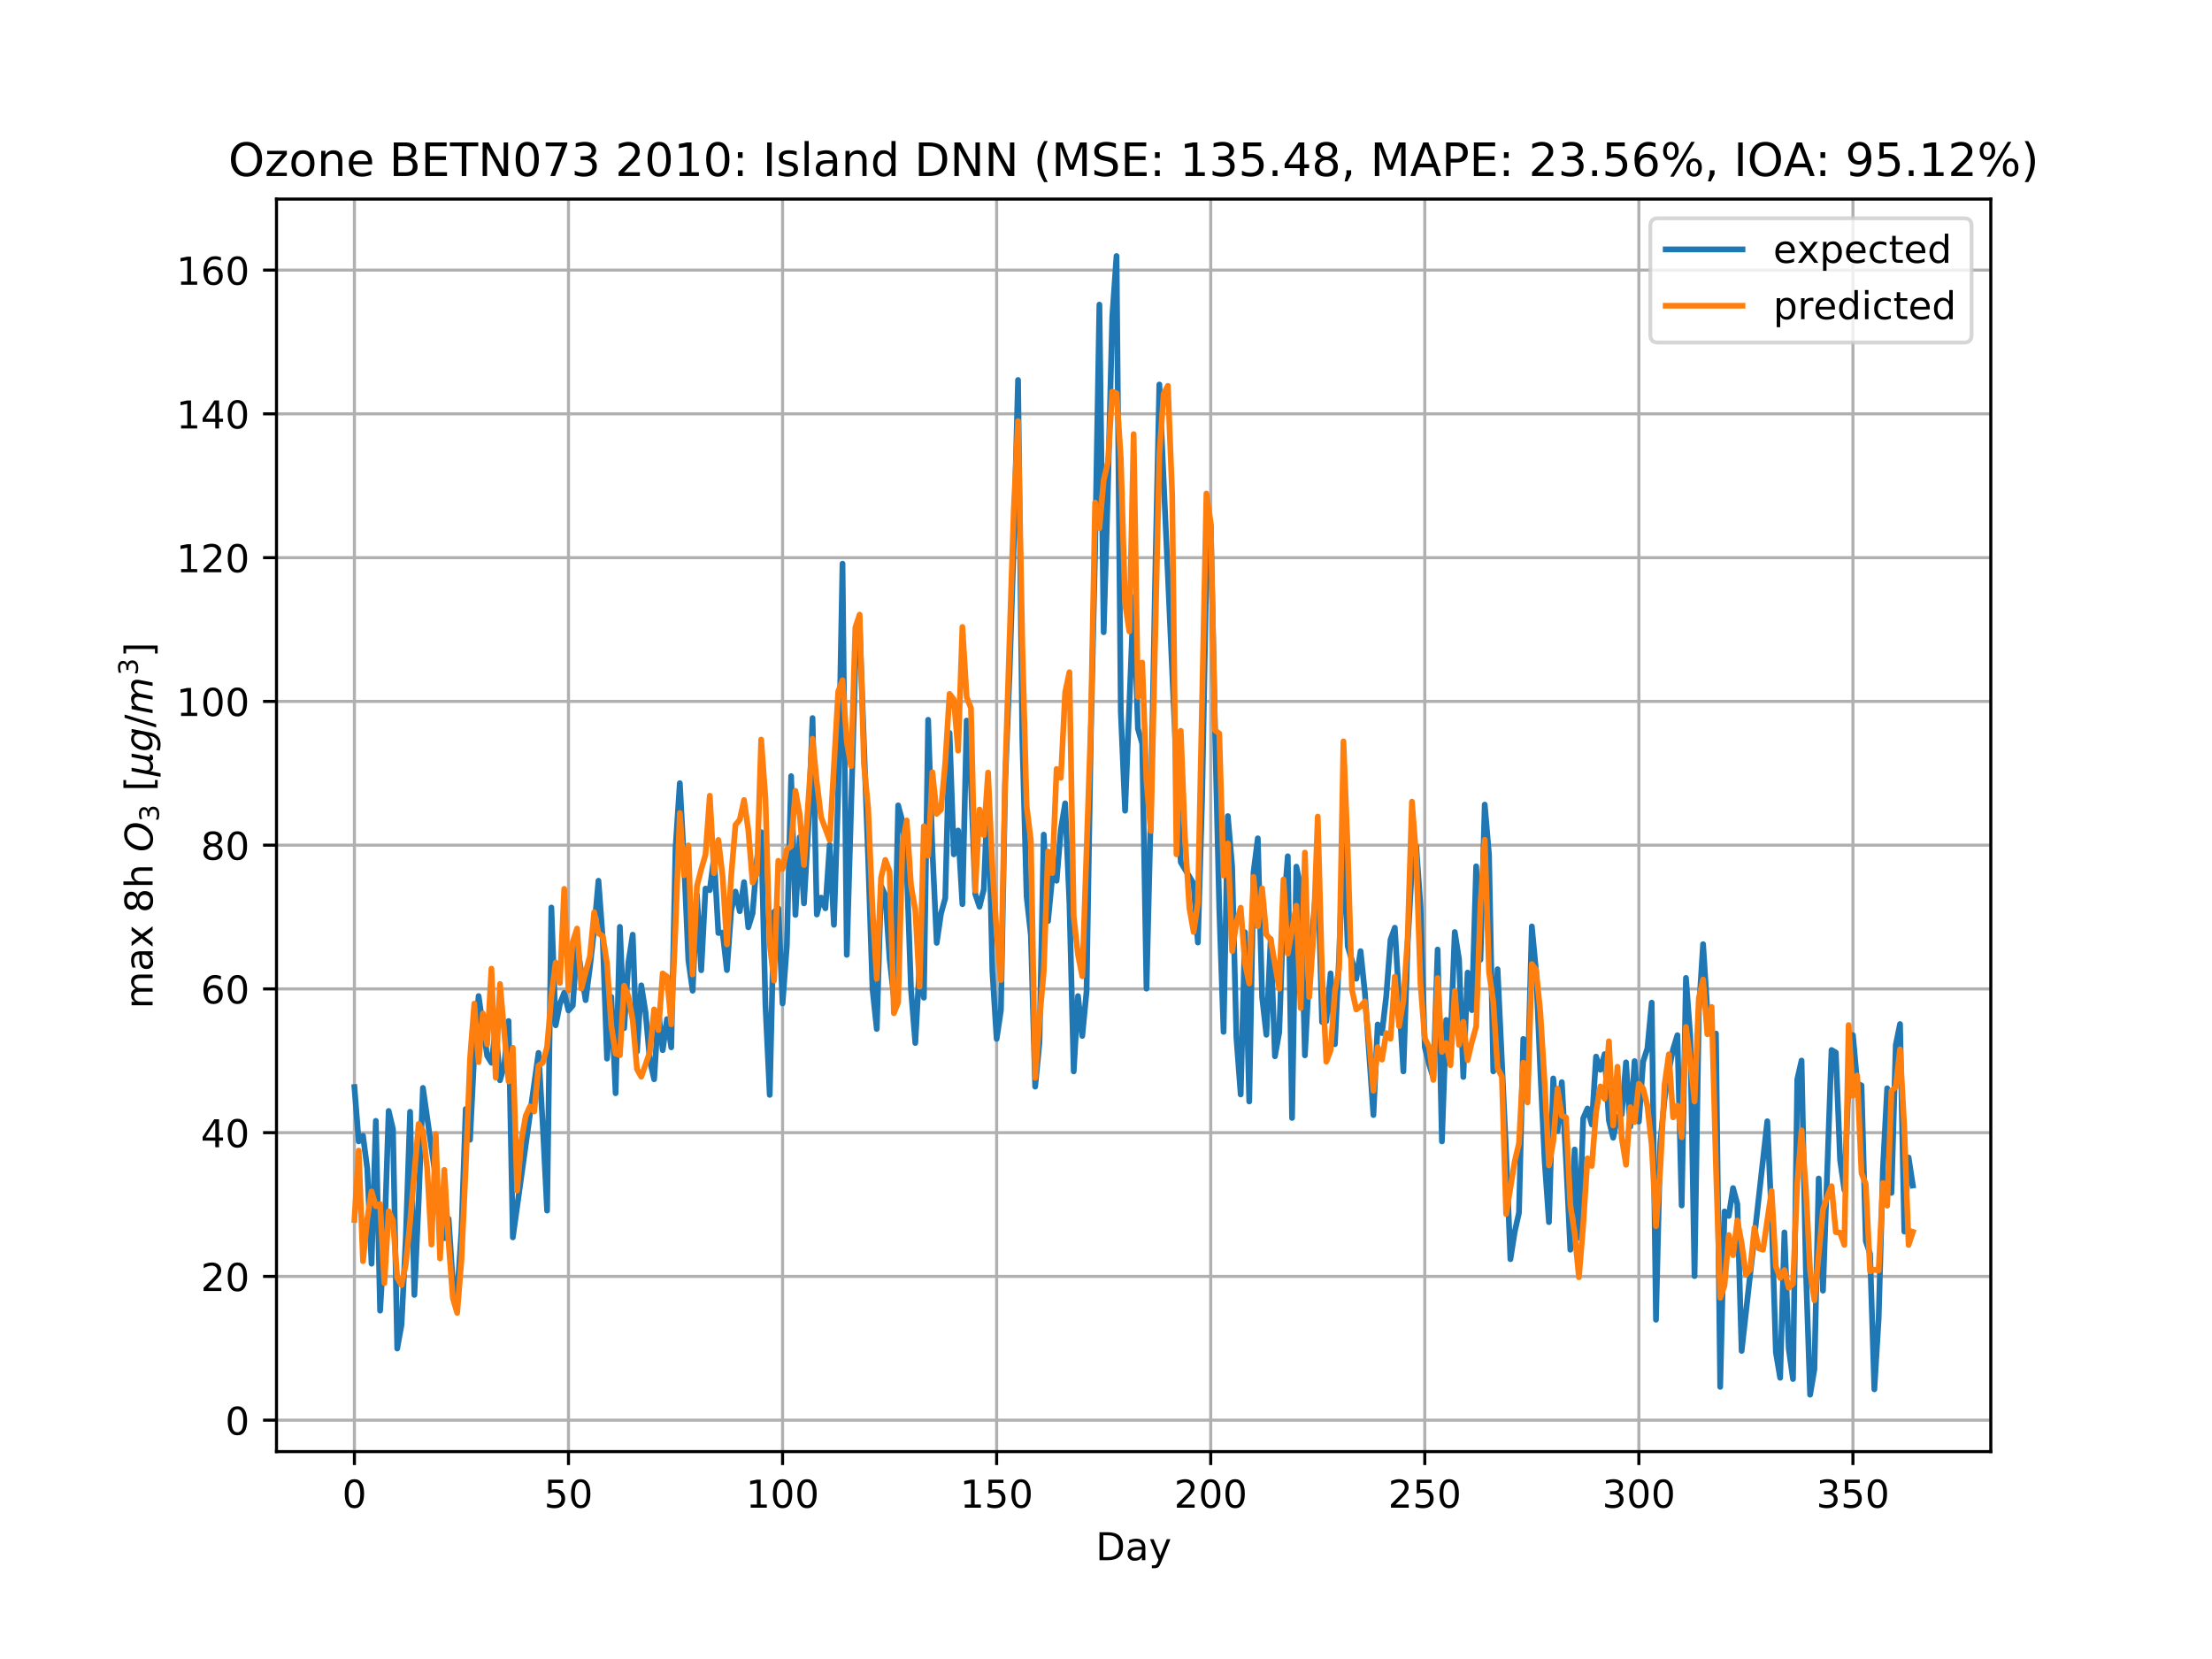 <?xml version="1.0" encoding="utf-8" standalone="no"?>
<!DOCTYPE svg PUBLIC "-//W3C//DTD SVG 1.1//EN"
  "http://www.w3.org/Graphics/SVG/1.1/DTD/svg11.dtd">
<!-- Created with matplotlib (https://matplotlib.org/) -->
<svg height="432pt" version="1.1" viewBox="0 0 576 432" width="576pt" xmlns="http://www.w3.org/2000/svg" xmlns:xlink="http://www.w3.org/1999/xlink">
 <defs>
  <style type="text/css">
*{stroke-linecap:butt;stroke-linejoin:round;white-space:pre;}
  </style>
 </defs>
 <g id="figure_1">
  <g id="patch_1">
   <path d="M 0 432 
L 576 432 
L 576 0 
L 0 0 
z
" style="fill:#ffffff;"/>
  </g>
  <g id="axes_1">
   <g id="patch_2">
    <path d="M 72 378 
L 518.4 378 
L 518.4 51.84 
L 72 51.84 
z
" style="fill:#ffffff;"/>
   </g>
   <g id="matplotlib.axis_1">
    <g id="xtick_1">
     <g id="line2d_1">
      <path clip-path="url(#p0556ec58ba)" d="M 92.291 378 
L 92.291 51.84 
" style="fill:none;stroke:#b0b0b0;stroke-linecap:square;stroke-width:0.8;"/>
     </g>
     <g id="line2d_2">
      <defs>
       <path d="M 0 0 
L 0 3.5 
" id="m929045b953" style="stroke:#000000;stroke-width:0.8;"/>
      </defs>
      <g>
       <use style="stroke:#000000;stroke-width:0.8;" x="92.291" xlink:href="#m929045b953" y="378"/>
      </g>
     </g>
     <g id="text_1">
      <!-- 0 -->
      <defs>
       <path d="M 31.781 66.406 
Q 24.172 66.406 20.328 58.906 
Q 16.5 51.422 16.5 36.375 
Q 16.5 21.391 20.328 13.891 
Q 24.172 6.391 31.781 6.391 
Q 39.453 6.391 43.281 13.891 
Q 47.125 21.391 47.125 36.375 
Q 47.125 51.422 43.281 58.906 
Q 39.453 66.406 31.781 66.406 
z
M 31.781 74.219 
Q 44.047 74.219 50.516 64.516 
Q 56.984 54.828 56.984 36.375 
Q 56.984 17.969 50.516 8.266 
Q 44.047 -1.422 31.781 -1.422 
Q 19.531 -1.422 13.062 8.266 
Q 6.594 17.969 6.594 36.375 
Q 6.594 54.828 13.062 64.516 
Q 19.531 74.219 31.781 74.219 
z
" id="DejaVuSans-48"/>
      </defs>
      <g transform="translate(89.11 392.598)scale(0.1 -0.1)">
       <use xlink:href="#DejaVuSans-48"/>
      </g>
     </g>
    </g>
    <g id="xtick_2">
     <g id="line2d_3">
      <path clip-path="url(#p0556ec58ba)" d="M 148.035 378 
L 148.035 51.84 
" style="fill:none;stroke:#b0b0b0;stroke-linecap:square;stroke-width:0.8;"/>
     </g>
     <g id="line2d_4">
      <g>
       <use style="stroke:#000000;stroke-width:0.8;" x="148.035" xlink:href="#m929045b953" y="378"/>
      </g>
     </g>
     <g id="text_2">
      <!-- 50 -->
      <defs>
       <path d="M 10.797 72.906 
L 49.516 72.906 
L 49.516 64.594 
L 19.828 64.594 
L 19.828 46.734 
Q 21.969 47.469 24.109 47.828 
Q 26.266 48.188 28.422 48.188 
Q 40.625 48.188 47.75 41.5 
Q 54.891 34.812 54.891 23.391 
Q 54.891 11.625 47.562 5.094 
Q 40.234 -1.422 26.906 -1.422 
Q 22.312 -1.422 17.547 -0.641 
Q 12.797 0.141 7.719 1.703 
L 7.719 11.625 
Q 12.109 9.234 16.797 8.062 
Q 21.484 6.891 26.703 6.891 
Q 35.156 6.891 40.078 11.328 
Q 45.016 15.766 45.016 23.391 
Q 45.016 31 40.078 35.438 
Q 35.156 39.891 26.703 39.891 
Q 22.75 39.891 18.812 39.016 
Q 14.891 38.141 10.797 36.281 
z
" id="DejaVuSans-53"/>
      </defs>
      <g transform="translate(141.673 392.598)scale(0.1 -0.1)">
       <use xlink:href="#DejaVuSans-53"/>
       <use x="63.623" xlink:href="#DejaVuSans-48"/>
      </g>
     </g>
    </g>
    <g id="xtick_3">
     <g id="line2d_5">
      <path clip-path="url(#p0556ec58ba)" d="M 203.779 378 
L 203.779 51.84 
" style="fill:none;stroke:#b0b0b0;stroke-linecap:square;stroke-width:0.8;"/>
     </g>
     <g id="line2d_6">
      <g>
       <use style="stroke:#000000;stroke-width:0.8;" x="203.779" xlink:href="#m929045b953" y="378"/>
      </g>
     </g>
     <g id="text_3">
      <!-- 100 -->
      <defs>
       <path d="M 12.406 8.297 
L 28.516 8.297 
L 28.516 63.922 
L 10.984 60.406 
L 10.984 69.391 
L 28.422 72.906 
L 38.281 72.906 
L 38.281 8.297 
L 54.391 8.297 
L 54.391 0 
L 12.406 0 
z
" id="DejaVuSans-49"/>
      </defs>
      <g transform="translate(194.236 392.598)scale(0.1 -0.1)">
       <use xlink:href="#DejaVuSans-49"/>
       <use x="63.623" xlink:href="#DejaVuSans-48"/>
       <use x="127.246" xlink:href="#DejaVuSans-48"/>
      </g>
     </g>
    </g>
    <g id="xtick_4">
     <g id="line2d_7">
      <path clip-path="url(#p0556ec58ba)" d="M 259.524 378 
L 259.524 51.84 
" style="fill:none;stroke:#b0b0b0;stroke-linecap:square;stroke-width:0.8;"/>
     </g>
     <g id="line2d_8">
      <g>
       <use style="stroke:#000000;stroke-width:0.8;" x="259.524" xlink:href="#m929045b953" y="378"/>
      </g>
     </g>
     <g id="text_4">
      <!-- 150 -->
      <g transform="translate(249.98 392.598)scale(0.1 -0.1)">
       <use xlink:href="#DejaVuSans-49"/>
       <use x="63.623" xlink:href="#DejaVuSans-53"/>
       <use x="127.246" xlink:href="#DejaVuSans-48"/>
      </g>
     </g>
    </g>
    <g id="xtick_5">
     <g id="line2d_9">
      <path clip-path="url(#p0556ec58ba)" d="M 315.268 378 
L 315.268 51.84 
" style="fill:none;stroke:#b0b0b0;stroke-linecap:square;stroke-width:0.8;"/>
     </g>
     <g id="line2d_10">
      <g>
       <use style="stroke:#000000;stroke-width:0.8;" x="315.268" xlink:href="#m929045b953" y="378"/>
      </g>
     </g>
     <g id="text_5">
      <!-- 200 -->
      <defs>
       <path d="M 19.188 8.297 
L 53.609 8.297 
L 53.609 0 
L 7.328 0 
L 7.328 8.297 
Q 12.938 14.109 22.625 23.891 
Q 32.328 33.688 34.812 36.531 
Q 39.547 41.844 41.422 45.531 
Q 43.312 49.219 43.312 52.781 
Q 43.312 58.594 39.234 62.25 
Q 35.156 65.922 28.609 65.922 
Q 23.969 65.922 18.812 64.312 
Q 13.672 62.703 7.812 59.422 
L 7.812 69.391 
Q 13.766 71.781 18.938 73 
Q 24.125 74.219 28.422 74.219 
Q 39.75 74.219 46.484 68.547 
Q 53.219 62.891 53.219 53.422 
Q 53.219 48.922 51.531 44.891 
Q 49.859 40.875 45.406 35.406 
Q 44.188 33.984 37.641 27.219 
Q 31.109 20.453 19.188 8.297 
z
" id="DejaVuSans-50"/>
      </defs>
      <g transform="translate(305.724 392.598)scale(0.1 -0.1)">
       <use xlink:href="#DejaVuSans-50"/>
       <use x="63.623" xlink:href="#DejaVuSans-48"/>
       <use x="127.246" xlink:href="#DejaVuSans-48"/>
      </g>
     </g>
    </g>
    <g id="xtick_6">
     <g id="line2d_11">
      <path clip-path="url(#p0556ec58ba)" d="M 371.012 378 
L 371.012 51.84 
" style="fill:none;stroke:#b0b0b0;stroke-linecap:square;stroke-width:0.8;"/>
     </g>
     <g id="line2d_12">
      <g>
       <use style="stroke:#000000;stroke-width:0.8;" x="371.012" xlink:href="#m929045b953" y="378"/>
      </g>
     </g>
     <g id="text_6">
      <!-- 250 -->
      <g transform="translate(361.468 392.598)scale(0.1 -0.1)">
       <use xlink:href="#DejaVuSans-50"/>
       <use x="63.623" xlink:href="#DejaVuSans-53"/>
       <use x="127.246" xlink:href="#DejaVuSans-48"/>
      </g>
     </g>
    </g>
    <g id="xtick_7">
     <g id="line2d_13">
      <path clip-path="url(#p0556ec58ba)" d="M 426.756 378 
L 426.756 51.84 
" style="fill:none;stroke:#b0b0b0;stroke-linecap:square;stroke-width:0.8;"/>
     </g>
     <g id="line2d_14">
      <g>
       <use style="stroke:#000000;stroke-width:0.8;" x="426.756" xlink:href="#m929045b953" y="378"/>
      </g>
     </g>
     <g id="text_7">
      <!-- 300 -->
      <defs>
       <path d="M 40.578 39.312 
Q 47.656 37.797 51.625 33 
Q 55.609 28.219 55.609 21.188 
Q 55.609 10.406 48.188 4.484 
Q 40.766 -1.422 27.094 -1.422 
Q 22.516 -1.422 17.656 -0.516 
Q 12.797 0.391 7.625 2.203 
L 7.625 11.719 
Q 11.719 9.328 16.594 8.109 
Q 21.484 6.891 26.812 6.891 
Q 36.078 6.891 40.938 10.547 
Q 45.797 14.203 45.797 21.188 
Q 45.797 27.641 41.281 31.266 
Q 36.766 34.906 28.719 34.906 
L 20.219 34.906 
L 20.219 43.016 
L 29.109 43.016 
Q 36.375 43.016 40.234 45.922 
Q 44.094 48.828 44.094 54.297 
Q 44.094 59.906 40.109 62.906 
Q 36.141 65.922 28.719 65.922 
Q 24.656 65.922 20.016 65.031 
Q 15.375 64.156 9.812 62.312 
L 9.812 71.094 
Q 15.438 72.656 20.344 73.438 
Q 25.25 74.219 29.594 74.219 
Q 40.828 74.219 47.359 69.109 
Q 53.906 64.016 53.906 55.328 
Q 53.906 49.266 50.438 45.094 
Q 46.969 40.922 40.578 39.312 
z
" id="DejaVuSans-51"/>
      </defs>
      <g transform="translate(417.213 392.598)scale(0.1 -0.1)">
       <use xlink:href="#DejaVuSans-51"/>
       <use x="63.623" xlink:href="#DejaVuSans-48"/>
       <use x="127.246" xlink:href="#DejaVuSans-48"/>
      </g>
     </g>
    </g>
    <g id="xtick_8">
     <g id="line2d_15">
      <path clip-path="url(#p0556ec58ba)" d="M 482.501 378 
L 482.501 51.84 
" style="fill:none;stroke:#b0b0b0;stroke-linecap:square;stroke-width:0.8;"/>
     </g>
     <g id="line2d_16">
      <g>
       <use style="stroke:#000000;stroke-width:0.8;" x="482.501" xlink:href="#m929045b953" y="378"/>
      </g>
     </g>
     <g id="text_8">
      <!-- 350 -->
      <g transform="translate(472.957 392.598)scale(0.1 -0.1)">
       <use xlink:href="#DejaVuSans-51"/>
       <use x="63.623" xlink:href="#DejaVuSans-53"/>
       <use x="127.246" xlink:href="#DejaVuSans-48"/>
      </g>
     </g>
    </g>
    <g id="text_9">
     <!-- Day -->
     <defs>
      <path d="M 19.672 64.797 
L 19.672 8.109 
L 31.594 8.109 
Q 46.688 8.109 53.688 14.938 
Q 60.688 21.781 60.688 36.531 
Q 60.688 51.172 53.688 57.984 
Q 46.688 64.797 31.594 64.797 
z
M 9.812 72.906 
L 30.078 72.906 
Q 51.266 72.906 61.172 64.094 
Q 71.094 55.281 71.094 36.531 
Q 71.094 17.672 61.125 8.828 
Q 51.172 0 30.078 0 
L 9.812 0 
z
" id="DejaVuSans-68"/>
      <path d="M 34.281 27.484 
Q 23.391 27.484 19.188 25 
Q 14.984 22.516 14.984 16.5 
Q 14.984 11.719 18.141 8.906 
Q 21.297 6.109 26.703 6.109 
Q 34.188 6.109 38.703 11.406 
Q 43.219 16.703 43.219 25.484 
L 43.219 27.484 
z
M 52.203 31.203 
L 52.203 0 
L 43.219 0 
L 43.219 8.297 
Q 40.141 3.328 35.547 0.953 
Q 30.953 -1.422 24.312 -1.422 
Q 15.922 -1.422 10.953 3.297 
Q 6 8.016 6 15.922 
Q 6 25.141 12.172 29.828 
Q 18.359 34.516 30.609 34.516 
L 43.219 34.516 
L 43.219 35.406 
Q 43.219 41.609 39.141 45 
Q 35.062 48.391 27.688 48.391 
Q 23 48.391 18.547 47.266 
Q 14.109 46.141 10.016 43.891 
L 10.016 52.203 
Q 14.938 54.109 19.578 55.047 
Q 24.219 56 28.609 56 
Q 40.484 56 46.344 49.844 
Q 52.203 43.703 52.203 31.203 
z
" id="DejaVuSans-97"/>
      <path d="M 32.172 -5.078 
Q 28.375 -14.844 24.75 -17.812 
Q 21.141 -20.797 15.094 -20.797 
L 7.906 -20.797 
L 7.906 -13.281 
L 13.188 -13.281 
Q 16.891 -13.281 18.938 -11.516 
Q 21 -9.766 23.484 -3.219 
L 25.094 0.875 
L 2.984 54.688 
L 12.5 54.688 
L 29.594 11.922 
L 46.688 54.688 
L 56.203 54.688 
z
" id="DejaVuSans-121"/>
     </defs>
     <g transform="translate(285.327 406.277)scale(0.1 -0.1)">
      <use xlink:href="#DejaVuSans-68"/>
      <use x="77.002" xlink:href="#DejaVuSans-97"/>
      <use x="138.281" xlink:href="#DejaVuSans-121"/>
     </g>
    </g>
   </g>
   <g id="matplotlib.axis_2">
    <g id="ytick_1">
     <g id="line2d_17">
      <path clip-path="url(#p0556ec58ba)" d="M 72 369.807 
L 518.4 369.807 
" style="fill:none;stroke:#b0b0b0;stroke-linecap:square;stroke-width:0.8;"/>
     </g>
     <g id="line2d_18">
      <defs>
       <path d="M 0 0 
L -3.5 0 
" id="mfc8e3c103b" style="stroke:#000000;stroke-width:0.8;"/>
      </defs>
      <g>
       <use style="stroke:#000000;stroke-width:0.8;" x="72" xlink:href="#mfc8e3c103b" y="369.807"/>
      </g>
     </g>
     <g id="text_10">
      <!-- 0 -->
      <g transform="translate(58.638 373.606)scale(0.1 -0.1)">
       <use xlink:href="#DejaVuSans-48"/>
      </g>
     </g>
    </g>
    <g id="ytick_2">
     <g id="line2d_19">
      <path clip-path="url(#p0556ec58ba)" d="M 72 332.374 
L 518.4 332.374 
" style="fill:none;stroke:#b0b0b0;stroke-linecap:square;stroke-width:0.8;"/>
     </g>
     <g id="line2d_20">
      <g>
       <use style="stroke:#000000;stroke-width:0.8;" x="72" xlink:href="#mfc8e3c103b" y="332.374"/>
      </g>
     </g>
     <g id="text_11">
      <!-- 20 -->
      <g transform="translate(52.275 336.173)scale(0.1 -0.1)">
       <use xlink:href="#DejaVuSans-50"/>
       <use x="63.623" xlink:href="#DejaVuSans-48"/>
      </g>
     </g>
    </g>
    <g id="ytick_3">
     <g id="line2d_21">
      <path clip-path="url(#p0556ec58ba)" d="M 72 294.94 
L 518.4 294.94 
" style="fill:none;stroke:#b0b0b0;stroke-linecap:square;stroke-width:0.8;"/>
     </g>
     <g id="line2d_22">
      <g>
       <use style="stroke:#000000;stroke-width:0.8;" x="72" xlink:href="#mfc8e3c103b" y="294.94"/>
      </g>
     </g>
     <g id="text_12">
      <!-- 40 -->
      <defs>
       <path d="M 37.797 64.312 
L 12.891 25.391 
L 37.797 25.391 
z
M 35.203 72.906 
L 47.609 72.906 
L 47.609 25.391 
L 58.016 25.391 
L 58.016 17.188 
L 47.609 17.188 
L 47.609 0 
L 37.797 0 
L 37.797 17.188 
L 4.891 17.188 
L 4.891 26.703 
z
" id="DejaVuSans-52"/>
      </defs>
      <g transform="translate(52.275 298.739)scale(0.1 -0.1)">
       <use xlink:href="#DejaVuSans-52"/>
       <use x="63.623" xlink:href="#DejaVuSans-48"/>
      </g>
     </g>
    </g>
    <g id="ytick_4">
     <g id="line2d_23">
      <path clip-path="url(#p0556ec58ba)" d="M 72 257.507 
L 518.4 257.507 
" style="fill:none;stroke:#b0b0b0;stroke-linecap:square;stroke-width:0.8;"/>
     </g>
     <g id="line2d_24">
      <g>
       <use style="stroke:#000000;stroke-width:0.8;" x="72" xlink:href="#mfc8e3c103b" y="257.507"/>
      </g>
     </g>
     <g id="text_13">
      <!-- 60 -->
      <defs>
       <path d="M 33.016 40.375 
Q 26.375 40.375 22.484 35.828 
Q 18.609 31.297 18.609 23.391 
Q 18.609 15.531 22.484 10.953 
Q 26.375 6.391 33.016 6.391 
Q 39.656 6.391 43.531 10.953 
Q 47.406 15.531 47.406 23.391 
Q 47.406 31.297 43.531 35.828 
Q 39.656 40.375 33.016 40.375 
z
M 52.594 71.297 
L 52.594 62.312 
Q 48.875 64.062 45.094 64.984 
Q 41.312 65.922 37.594 65.922 
Q 27.828 65.922 22.672 59.328 
Q 17.531 52.734 16.797 39.406 
Q 19.672 43.656 24.016 45.922 
Q 28.375 48.188 33.594 48.188 
Q 44.578 48.188 50.953 41.516 
Q 57.328 34.859 57.328 23.391 
Q 57.328 12.156 50.688 5.359 
Q 44.047 -1.422 33.016 -1.422 
Q 20.359 -1.422 13.672 8.266 
Q 6.984 17.969 6.984 36.375 
Q 6.984 53.656 15.188 63.938 
Q 23.391 74.219 37.203 74.219 
Q 40.922 74.219 44.703 73.484 
Q 48.484 72.75 52.594 71.297 
z
" id="DejaVuSans-54"/>
      </defs>
      <g transform="translate(52.275 261.306)scale(0.1 -0.1)">
       <use xlink:href="#DejaVuSans-54"/>
       <use x="63.623" xlink:href="#DejaVuSans-48"/>
      </g>
     </g>
    </g>
    <g id="ytick_5">
     <g id="line2d_25">
      <path clip-path="url(#p0556ec58ba)" d="M 72 220.073 
L 518.4 220.073 
" style="fill:none;stroke:#b0b0b0;stroke-linecap:square;stroke-width:0.8;"/>
     </g>
     <g id="line2d_26">
      <g>
       <use style="stroke:#000000;stroke-width:0.8;" x="72" xlink:href="#mfc8e3c103b" y="220.073"/>
      </g>
     </g>
     <g id="text_14">
      <!-- 80 -->
      <defs>
       <path d="M 31.781 34.625 
Q 24.75 34.625 20.719 30.859 
Q 16.703 27.094 16.703 20.516 
Q 16.703 13.922 20.719 10.156 
Q 24.75 6.391 31.781 6.391 
Q 38.812 6.391 42.859 10.172 
Q 46.922 13.969 46.922 20.516 
Q 46.922 27.094 42.891 30.859 
Q 38.875 34.625 31.781 34.625 
z
M 21.922 38.812 
Q 15.578 40.375 12.031 44.719 
Q 8.5 49.078 8.5 55.328 
Q 8.5 64.062 14.719 69.141 
Q 20.953 74.219 31.781 74.219 
Q 42.672 74.219 48.875 69.141 
Q 55.078 64.062 55.078 55.328 
Q 55.078 49.078 51.531 44.719 
Q 48 40.375 41.703 38.812 
Q 48.828 37.156 52.797 32.312 
Q 56.781 27.484 56.781 20.516 
Q 56.781 9.906 50.312 4.234 
Q 43.844 -1.422 31.781 -1.422 
Q 19.734 -1.422 13.25 4.234 
Q 6.781 9.906 6.781 20.516 
Q 6.781 27.484 10.781 32.312 
Q 14.797 37.156 21.922 38.812 
z
M 18.312 54.391 
Q 18.312 48.734 21.844 45.562 
Q 25.391 42.391 31.781 42.391 
Q 38.141 42.391 41.719 45.562 
Q 45.312 48.734 45.312 54.391 
Q 45.312 60.062 41.719 63.234 
Q 38.141 66.406 31.781 66.406 
Q 25.391 66.406 21.844 63.234 
Q 18.312 60.062 18.312 54.391 
z
" id="DejaVuSans-56"/>
      </defs>
      <g transform="translate(52.275 223.872)scale(0.1 -0.1)">
       <use xlink:href="#DejaVuSans-56"/>
       <use x="63.623" xlink:href="#DejaVuSans-48"/>
      </g>
     </g>
    </g>
    <g id="ytick_6">
     <g id="line2d_27">
      <path clip-path="url(#p0556ec58ba)" d="M 72 182.639 
L 518.4 182.639 
" style="fill:none;stroke:#b0b0b0;stroke-linecap:square;stroke-width:0.8;"/>
     </g>
     <g id="line2d_28">
      <g>
       <use style="stroke:#000000;stroke-width:0.8;" x="72" xlink:href="#mfc8e3c103b" y="182.639"/>
      </g>
     </g>
     <g id="text_15">
      <!-- 100 -->
      <g transform="translate(45.913 186.439)scale(0.1 -0.1)">
       <use xlink:href="#DejaVuSans-49"/>
       <use x="63.623" xlink:href="#DejaVuSans-48"/>
       <use x="127.246" xlink:href="#DejaVuSans-48"/>
      </g>
     </g>
    </g>
    <g id="ytick_7">
     <g id="line2d_29">
      <path clip-path="url(#p0556ec58ba)" d="M 72 145.206 
L 518.4 145.206 
" style="fill:none;stroke:#b0b0b0;stroke-linecap:square;stroke-width:0.8;"/>
     </g>
     <g id="line2d_30">
      <g>
       <use style="stroke:#000000;stroke-width:0.8;" x="72" xlink:href="#mfc8e3c103b" y="145.206"/>
      </g>
     </g>
     <g id="text_16">
      <!-- 120 -->
      <g transform="translate(45.913 149.005)scale(0.1 -0.1)">
       <use xlink:href="#DejaVuSans-49"/>
       <use x="63.623" xlink:href="#DejaVuSans-50"/>
       <use x="127.246" xlink:href="#DejaVuSans-48"/>
      </g>
     </g>
    </g>
    <g id="ytick_8">
     <g id="line2d_31">
      <path clip-path="url(#p0556ec58ba)" d="M 72 107.772 
L 518.4 107.772 
" style="fill:none;stroke:#b0b0b0;stroke-linecap:square;stroke-width:0.8;"/>
     </g>
     <g id="line2d_32">
      <g>
       <use style="stroke:#000000;stroke-width:0.8;" x="72" xlink:href="#mfc8e3c103b" y="107.772"/>
      </g>
     </g>
     <g id="text_17">
      <!-- 140 -->
      <g transform="translate(45.913 111.571)scale(0.1 -0.1)">
       <use xlink:href="#DejaVuSans-49"/>
       <use x="63.623" xlink:href="#DejaVuSans-52"/>
       <use x="127.246" xlink:href="#DejaVuSans-48"/>
      </g>
     </g>
    </g>
    <g id="ytick_9">
     <g id="line2d_33">
      <path clip-path="url(#p0556ec58ba)" d="M 72 70.339 
L 518.4 70.339 
" style="fill:none;stroke:#b0b0b0;stroke-linecap:square;stroke-width:0.8;"/>
     </g>
     <g id="line2d_34">
      <g>
       <use style="stroke:#000000;stroke-width:0.8;" x="72" xlink:href="#mfc8e3c103b" y="70.339"/>
      </g>
     </g>
     <g id="text_18">
      <!-- 160 -->
      <g transform="translate(45.913 74.138)scale(0.1 -0.1)">
       <use xlink:href="#DejaVuSans-49"/>
       <use x="63.623" xlink:href="#DejaVuSans-54"/>
       <use x="127.246" xlink:href="#DejaVuSans-48"/>
      </g>
     </g>
    </g>
    <g id="text_19">
     <!-- max 8h $O_3$ $[\mu g/m^3$] -->
     <defs>
      <path d="M 52 44.188 
Q 55.375 50.25 60.062 53.125 
Q 64.75 56 71.094 56 
Q 79.641 56 84.281 50.016 
Q 88.922 44.047 88.922 33.016 
L 88.922 0 
L 79.891 0 
L 79.891 32.719 
Q 79.891 40.578 77.094 44.375 
Q 74.312 48.188 68.609 48.188 
Q 61.625 48.188 57.562 43.547 
Q 53.516 38.922 53.516 30.906 
L 53.516 0 
L 44.484 0 
L 44.484 32.719 
Q 44.484 40.625 41.703 44.406 
Q 38.922 48.188 33.109 48.188 
Q 26.219 48.188 22.156 43.531 
Q 18.109 38.875 18.109 30.906 
L 18.109 0 
L 9.078 0 
L 9.078 54.688 
L 18.109 54.688 
L 18.109 46.188 
Q 21.188 51.219 25.484 53.609 
Q 29.781 56 35.688 56 
Q 41.656 56 45.828 52.969 
Q 50 49.953 52 44.188 
z
" id="DejaVuSans-109"/>
      <path d="M 54.891 54.688 
L 35.109 28.078 
L 55.906 0 
L 45.312 0 
L 29.391 21.484 
L 13.484 0 
L 2.875 0 
L 24.125 28.609 
L 4.688 54.688 
L 15.281 54.688 
L 29.781 35.203 
L 44.281 54.688 
z
" id="DejaVuSans-120"/>
      <path id="DejaVuSans-32"/>
      <path d="M 54.891 33.016 
L 54.891 0 
L 45.906 0 
L 45.906 32.719 
Q 45.906 40.484 42.875 44.328 
Q 39.844 48.188 33.797 48.188 
Q 26.516 48.188 22.312 43.547 
Q 18.109 38.922 18.109 30.906 
L 18.109 0 
L 9.078 0 
L 9.078 75.984 
L 18.109 75.984 
L 18.109 46.188 
Q 21.344 51.125 25.703 53.562 
Q 30.078 56 35.797 56 
Q 45.219 56 50.047 50.172 
Q 54.891 44.344 54.891 33.016 
z
" id="DejaVuSans-104"/>
      <path d="M 45.609 66.219 
Q 37.5 66.219 31.297 62.281 
Q 25.094 58.344 20.516 50.297 
Q 17.578 45.172 16.031 39.406 
Q 14.5 33.641 14.5 27.781 
Q 14.5 17.625 19.359 12.109 
Q 24.219 6.594 33.109 6.594 
Q 41.109 6.594 47.375 10.562 
Q 53.656 14.547 58.109 22.406 
Q 61.078 27.688 62.641 33.469 
Q 64.203 39.266 64.203 45.016 
Q 64.203 55.125 59.312 60.672 
Q 54.438 66.219 45.609 66.219 
z
M 32.812 -1.422 
Q 19.391 -1.422 11.688 6.531 
Q 4 14.5 4 28.328 
Q 4 36.234 7 44.484 
Q 10.016 52.734 15.281 59.188 
Q 21.484 66.75 29.094 70.484 
Q 36.719 74.219 45.906 74.219 
Q 59.281 74.219 66.984 66.328 
Q 74.703 58.453 74.703 44.828 
Q 74.703 36.422 71.766 28.312 
Q 68.844 20.219 63.375 13.625 
Q 57.125 6 49.578 2.281 
Q 42.047 -1.422 32.812 -1.422 
z
" id="DejaVuSans-Oblique-79"/>
      <path d="M 8.594 75.984 
L 29.297 75.984 
L 29.297 69 
L 17.578 69 
L 17.578 -6.203 
L 29.297 -6.203 
L 29.297 -13.188 
L 8.594 -13.188 
z
" id="DejaVuSans-91"/>
      <path d="M -1.312 -20.797 
L 13.375 54.688 
L 22.406 54.688 
L 15.766 20.656 
Q 15.578 19.625 15.422 18.359 
Q 15.281 17.094 15.281 15.828 
Q 15.281 11.281 18.141 8.828 
Q 21 6.391 26.312 6.391 
Q 33.547 6.391 37.984 10.484 
Q 42.438 14.594 44 22.797 
L 50.203 54.688 
L 59.188 54.688 
L 51.031 12.641 
Q 50.828 11.719 50.75 11.031 
Q 50.688 10.359 50.688 9.812 
Q 50.688 8.297 51.297 7.594 
Q 51.906 6.891 53.219 6.891 
Q 53.719 6.891 54.562 7.125 
Q 55.422 7.375 56.984 8.016 
L 55.609 0.781 
Q 53.469 -0.297 51.516 -0.859 
Q 49.562 -1.422 47.703 -1.422 
Q 44.484 -1.422 42.656 0.625 
Q 40.828 2.688 40.828 6.297 
Q 38.094 2.391 34.297 0.484 
Q 30.516 -1.422 25.391 -1.422 
Q 20.844 -1.422 17.453 0.672 
Q 14.062 2.781 12.984 6.203 
L 7.719 -20.797 
z
" id="DejaVuSans-Oblique-956"/>
      <path d="M 59.625 54.688 
L 50.297 6.781 
Q 47.609 -7.125 40.016 -13.953 
Q 32.422 -20.797 19.578 -20.797 
Q 14.844 -20.797 10.781 -20.094 
Q 6.734 -19.391 3.219 -17.922 
L 4.891 -9.188 
Q 8.203 -11.328 11.906 -12.344 
Q 15.625 -13.375 19.828 -13.375 
Q 28.375 -13.375 33.859 -8.703 
Q 39.359 -4.047 41.109 4.688 
L 41.891 8.797 
Q 38.141 4.5 33.156 2.25 
Q 28.172 0 22.406 0 
Q 14.109 0 9.344 5.484 
Q 4.594 10.984 4.594 20.609 
Q 4.594 28.172 7.469 35.422 
Q 10.359 42.672 15.578 48.297 
Q 19.047 52 23.656 54 
Q 28.266 56 33.297 56 
Q 38.812 56 42.906 53.438 
Q 47.016 50.875 49.031 46.188 
L 50.594 54.688 
z
M 46.094 34.625 
Q 46.094 41.266 42.969 44.875 
Q 39.844 48.484 34.078 48.484 
Q 30.516 48.484 27.297 47.062 
Q 24.078 45.656 21.781 43.109 
Q 18.062 38.922 15.984 33.234 
Q 13.922 27.547 13.922 21.484 
Q 13.922 14.75 17.062 11.125 
Q 20.219 7.516 26.125 7.516 
Q 34.672 7.516 40.375 15.25 
Q 46.094 23 46.094 34.625 
z
" id="DejaVuSans-Oblique-103"/>
      <path d="M 25.391 72.906 
L 33.688 72.906 
L 8.297 -9.281 
L 0 -9.281 
z
" id="DejaVuSans-47"/>
      <path d="M 89.797 33.016 
L 83.406 0 
L 74.422 0 
L 80.719 32.719 
Q 81.109 34.812 81.297 36.328 
Q 81.5 37.844 81.5 38.922 
Q 81.5 43.312 79.047 45.75 
Q 76.609 48.188 72.219 48.188 
Q 65.672 48.188 60.547 43.281 
Q 55.422 38.375 53.906 30.516 
L 47.906 0 
L 38.922 0 
L 45.312 32.719 
Q 45.703 34.516 45.891 36.047 
Q 46.094 37.594 46.094 38.812 
Q 46.094 43.266 43.656 45.719 
Q 41.219 48.188 36.922 48.188 
Q 30.281 48.188 25.141 43.281 
Q 20.016 38.375 18.5 30.516 
L 12.5 0 
L 3.516 0 
L 14.203 54.688 
L 23.188 54.688 
L 21.484 46.188 
Q 25.141 50.984 30.047 53.484 
Q 34.969 56 40.578 56 
Q 46.531 56 50.359 52.875 
Q 54.203 49.75 54.984 44.188 
Q 59.078 49.953 64.469 52.969 
Q 69.875 56 75.875 56 
Q 82.906 56 86.734 51.953 
Q 90.578 47.906 90.578 40.484 
Q 90.578 38.875 90.375 36.938 
Q 90.188 35.016 89.797 33.016 
z
" id="DejaVuSans-Oblique-109"/>
      <path d="M 30.422 75.984 
L 30.422 -13.188 
L 9.719 -13.188 
L 9.719 -6.203 
L 21.391 -6.203 
L 21.391 69 
L 9.719 69 
L 9.719 75.984 
z
" id="DejaVuSans-93"/>
     </defs>
     <g transform="translate(39.812 262.67)rotate(-90)scale(0.1 -0.1)">
      <use transform="translate(0 0.766)" xlink:href="#DejaVuSans-109"/>
      <use transform="translate(97.412 0.766)" xlink:href="#DejaVuSans-97"/>
      <use transform="translate(158.691 0.766)" xlink:href="#DejaVuSans-120"/>
      <use transform="translate(217.871 0.766)" xlink:href="#DejaVuSans-32"/>
      <use transform="translate(249.658 0.766)" xlink:href="#DejaVuSans-56"/>
      <use transform="translate(313.281 0.766)" xlink:href="#DejaVuSans-104"/>
      <use transform="translate(376.66 0.766)" xlink:href="#DejaVuSans-32"/>
      <use transform="translate(408.447 0.766)" xlink:href="#DejaVuSans-Oblique-79"/>
      <use transform="translate(487.158 -15.641)scale(0.7)" xlink:href="#DejaVuSans-51"/>
      <use transform="translate(534.429 0.766)" xlink:href="#DejaVuSans-32"/>
      <use transform="translate(566.216 0.766)" xlink:href="#DejaVuSans-91"/>
      <use transform="translate(605.229 0.766)" xlink:href="#DejaVuSans-Oblique-956"/>
      <use transform="translate(668.853 0.766)" xlink:href="#DejaVuSans-Oblique-103"/>
      <use transform="translate(732.329 0.766)" xlink:href="#DejaVuSans-47"/>
      <use transform="translate(766.021 0.766)" xlink:href="#DejaVuSans-Oblique-109"/>
      <use transform="translate(868.083 39.047)scale(0.7)" xlink:href="#DejaVuSans-51"/>
      <use transform="translate(915.353 0.766)" xlink:href="#DejaVuSans-93"/>
     </g>
    </g>
   </g>
   <g id="line2d_35">
    <path clip-path="url(#p0556ec58ba)" d="M 92.291 283.068 
L 93.406 297.223 
L 94.521 295.723 
L 95.636 304.302 
L 96.75 329.073 
L 97.865 291.863 
L 98.98 341.298 
L 100.095 322.531 
L 101.21 289.289 
L 102.325 294.008 
L 103.44 351.164 
L 104.555 344.944 
L 105.67 322.318 
L 106.784 289.502 
L 107.899 337.192 
L 109.014 312.804 
L 110.129 283.284 
L 115.703 322.425 
L 116.818 317.384 
L 117.933 334.251 
L 119.048 337.192 
L 120.163 320.602 
L 121.278 288.783 
L 122.393 296.794 
L 123.508 274.199 
L 124.623 259.369 
L 126.852 274.918 
L 127.967 276.742 
L 129.082 267.842 
L 130.197 281.307 
L 131.312 277.385 
L 132.427 265.865 
L 133.542 322.21 
L 140.231 274.168 
L 141.346 293.15 
L 142.461 315.239 
L 143.576 236.312 
L 144.691 266.984 
L 145.805 261.408 
L 146.92 258.511 
L 148.035 263.123 
L 149.15 261.837 
L 150.265 245.966 
L 152.495 260.442 
L 153.61 251.863 
L 154.724 241.889 
L 155.839 229.343 
L 156.954 244.462 
L 158.069 275.669 
L 159.184 259.584 
L 160.299 284.677 
L 161.414 241.353 
L 162.529 267.734 
L 163.644 250.576 
L 164.758 243.392 
L 165.873 273.832 
L 166.988 256.581 
L 168.103 263.659 
L 169.218 276.098 
L 170.333 281.031 
L 171.448 263.292 
L 172.563 273.463 
L 173.678 265.375 
L 174.792 272.728 
L 175.907 220.886 
L 177.022 203.929 
L 178.137 224.625 
L 179.252 250.039 
L 180.367 257.976 
L 181.482 232.989 
L 182.597 252.649 
L 183.711 231.381 
L 184.826 231.795 
L 185.941 223.015 
L 187.056 242.947 
L 188.171 242.855 
L 189.286 252.612 
L 190.401 237.064 
L 191.516 232.162 
L 192.631 237.278 
L 193.745 229.71 
L 194.86 241.46 
L 195.975 237.816 
L 197.09 223.873 
L 198.205 216.689 
L 199.32 261.728 
L 200.435 285.106 
L 201.55 237.493 
L 202.665 236.529 
L 203.779 261.3 
L 204.894 246.178 
L 206.009 202.105 
L 207.124 238.244 
L 208.239 217.976 
L 209.354 235.242 
L 210.469 215.831 
L 211.584 186.984 
L 212.699 238.136 
L 213.813 233.739 
L 214.928 236.529 
L 216.043 220.012 
L 217.158 240.818 
L 218.273 206.073 
L 219.388 146.771 
L 220.503 248.646 
L 222.732 172.399 
L 223.847 163.163 
L 226.077 223.873 
L 227.192 257.439 
L 228.307 267.948 
L 229.422 230.63 
L 230.537 233.142 
L 231.652 249.718 
L 232.766 259.736 
L 233.881 209.718 
L 234.996 213.901 
L 236.111 226.126 
L 237.226 257.76 
L 238.341 271.594 
L 239.456 251.157 
L 240.571 259.798 
L 241.686 187.428 
L 242.8 221.515 
L 243.915 245.521 
L 245.03 237.922 
L 246.145 233.878 
L 247.26 190.844 
L 248.375 222.48 
L 249.49 216.26 
L 250.605 235.455 
L 251.719 187.629 
L 252.834 203.606 
L 253.949 232.775 
L 255.064 236.1 
L 256.179 231.594 
L 257.294 204.358 
L 258.409 252.829 
L 259.524 270.522 
L 260.639 263.015 
L 261.753 203.5 
L 262.868 175.831 
L 263.983 141.302 
L 265.098 98.943 
L 266.213 192.347 
L 267.328 233.418 
L 268.443 243.605 
L 269.558 282.961 
L 270.673 271.486 
L 271.787 217.332 
L 272.902 239.852 
L 274.017 228.271 
L 275.132 229.343 
L 276.247 215.984 
L 277.362 209.182 
L 278.477 235.134 
L 279.592 278.994 
L 280.706 259.369 
L 281.821 269.77 
L 282.936 258.144 
L 284.051 191.489 
L 285.166 143.063 
L 286.281 79.318 
L 287.396 164.634 
L 288.511 126.718 
L 289.626 82.643 
L 290.74 66.665 
L 291.855 185.345 
L 292.97 211.113 
L 295.2 155.458 
L 296.315 189.758 
L 297.43 193.634 
L 298.545 257.439 
L 299.66 211.818 
L 300.774 152.347 
L 301.889 100.123 
L 307.464 224.518 
L 310.808 230.094 
L 311.923 245.428 
L 313.038 207.36 
L 314.153 147.414 
L 315.268 136.797 
L 316.383 189.88 
L 317.498 236.635 
L 318.613 268.7 
L 319.727 212.508 
L 320.842 225.589 
L 321.957 270.199 
L 323.072 285 
L 324.187 242.747 
L 325.302 286.822 
L 326.417 227.136 
L 327.532 218.297 
L 328.647 259.615 
L 329.761 269.45 
L 330.876 244.54 
L 331.991 275.057 
L 333.106 268.806 
L 334.221 237.493 
L 335.336 222.97 
L 336.451 291.111 
L 337.566 225.666 
L 338.681 230.952 
L 339.795 274.811 
L 340.91 253.258 
L 343.14 225.482 
L 344.255 266.126 
L 345.37 265.91 
L 346.485 253.47 
L 347.6 271.915 
L 348.714 248.829 
L 349.829 217.439 
L 350.944 246.394 
L 352.059 250.147 
L 353.174 254.865 
L 354.289 247.681 
L 355.404 258.405 
L 357.634 290.36 
L 358.748 266.768 
L 359.863 269.021 
L 360.978 259.369 
L 362.093 244.679 
L 363.208 241.568 
L 365.438 278.994 
L 366.553 245.749 
L 367.668 225.805 
L 368.782 220.397 
L 369.897 236.1 
L 371.012 272.667 
L 372.127 277.062 
L 373.242 280.71 
L 374.357 247.252 
L 375.472 297.223 
L 376.587 265.589 
L 377.701 270.951 
L 378.816 242.702 
L 379.931 249.811 
L 381.046 280.449 
L 382.161 253.258 
L 383.276 263.046 
L 384.391 225.589 
L 385.506 249.932 
L 386.621 209.505 
L 387.735 222.602 
L 388.85 278.994 
L 389.965 252.384 
L 392.195 300.303 
L 393.31 327.894 
L 394.425 320.771 
L 395.54 315.776 
L 396.655 270.522 
L 397.769 281.997 
L 398.884 241.232 
L 399.999 253.041 
L 401.114 279.101 
L 402.229 302.37 
L 403.344 318.241 
L 404.459 280.817 
L 405.574 294.543 
L 406.689 281.781 
L 407.803 302.37 
L 408.918 325.427 
L 410.033 299.323 
L 411.148 322.318 
L 412.263 291.218 
L 413.378 288.644 
L 414.493 292.827 
L 415.608 275.134 
L 416.722 278.566 
L 417.837 274.489 
L 418.952 291.755 
L 420.067 296.259 
L 421.182 290.789 
L 422.297 290.253 
L 423.412 276.634 
L 424.527 293.362 
L 425.642 276.313 
L 426.756 292.076 
L 427.871 276.421 
L 428.986 272.989 
L 430.101 261.085 
L 431.216 343.657 
L 432.331 297.652 
L 433.446 286.178 
L 434.561 278.672 
L 435.676 273.202 
L 436.79 269.558 
L 437.905 313.907 
L 439.02 254.651 
L 440.135 269.77 
L 441.25 332.29 
L 442.365 263.444 
L 443.48 245.857 
L 444.595 263.292 
L 445.709 269.235 
L 446.824 269.129 
L 447.939 361.136 
L 449.054 315.455 
L 450.169 316.634 
L 451.284 309.373 
L 452.399 313.523 
L 453.514 351.777 
L 460.203 291.969 
L 461.318 316.955 
L 462.433 352.144 
L 463.548 358.779 
L 464.663 320.923 
L 465.777 351.164 
L 466.892 359.1 
L 468.007 281.031 
L 469.122 276.16 
L 470.237 330.252 
L 471.352 363.175 
L 472.467 356.557 
L 473.582 306.876 
L 474.697 336.089 
L 476.926 273.418 
L 478.041 274.075 
L 479.156 302.05 
L 480.271 309.863 
L 481.386 281.062 
L 482.501 269.542 
L 483.616 282.165 
L 484.73 282.639 
L 485.845 323.176 
L 486.96 326.5 
L 488.075 361.781 
L 489.19 343.443 
L 490.305 304.347 
L 491.42 283.39 
L 492.535 310.628 
L 493.65 272.131 
L 494.764 266.661 
L 495.879 320.709 
L 496.994 301.406 
L 498.109 308.698 
L 498.109 308.698 
" style="fill:none;stroke:#1f77b4;stroke-linecap:square;stroke-width:1.5;"/>
   </g>
   <g id="line2d_36">
    <path clip-path="url(#p0556ec58ba)" d="M 92.291 317.669 
L 93.406 299.6 
L 94.521 328.415 
L 95.636 317.372 
L 96.75 310.249 
L 97.865 314.107 
L 98.98 313.53 
L 100.095 334.118 
L 101.21 315.412 
L 102.325 317.847 
L 103.44 332.732 
L 104.555 334.646 
L 105.67 329.228 
L 106.784 318.206 
L 109.014 292.66 
L 110.129 294.515 
L 111.244 304.289 
L 112.359 324.085 
L 113.474 295.285 
L 114.589 327.709 
L 115.703 304.625 
L 116.818 323.647 
L 117.933 338.081 
L 119.048 341.871 
L 120.163 328.035 
L 121.278 303.868 
L 122.393 275.7 
L 123.508 261.343 
L 124.623 276.568 
L 125.737 263.915 
L 126.852 271.943 
L 127.967 252.236 
L 129.082 280.617 
L 130.197 256.225 
L 132.427 281.595 
L 133.542 272.834 
L 134.657 310.042 
L 135.771 296.967 
L 136.886 290.6 
L 138.001 288.108 
L 139.116 289.405 
L 140.231 277.51 
L 141.346 276.697 
L 142.461 272.597 
L 143.576 259.391 
L 144.691 250.64 
L 145.805 255.959 
L 146.92 231.46 
L 148.035 257.887 
L 149.15 245.249 
L 150.265 241.792 
L 151.38 257.429 
L 153.61 248.975 
L 154.724 237.539 
L 155.839 243.022 
L 156.954 243.75 
L 158.069 250.867 
L 159.184 267.136 
L 160.299 274.361 
L 161.414 274.763 
L 162.529 256.678 
L 163.644 259.513 
L 164.758 265.653 
L 165.873 278.408 
L 166.988 280.387 
L 169.218 273.965 
L 170.333 262.846 
L 171.448 268.254 
L 172.563 253.476 
L 173.678 254.301 
L 174.792 266.741 
L 175.907 241.344 
L 177.022 211.713 
L 178.137 227.915 
L 179.252 220.155 
L 180.367 253.76 
L 181.482 230.732 
L 182.597 226.363 
L 183.711 222.522 
L 184.826 207.206 
L 185.941 227.372 
L 187.056 218.724 
L 188.171 228.239 
L 189.286 245.929 
L 190.401 228.065 
L 191.516 214.795 
L 192.631 213.461 
L 193.745 208.327 
L 194.86 216.188 
L 195.975 229.838 
L 197.09 227.461 
L 198.205 192.576 
L 199.32 207.927 
L 200.435 245.729 
L 201.55 255.337 
L 202.665 224.148 
L 203.779 226.263 
L 204.894 221.175 
L 206.009 220.382 
L 207.124 205.922 
L 208.239 212.108 
L 209.354 225.248 
L 211.584 192.353 
L 212.699 203.716 
L 213.813 212.78 
L 216.043 218.786 
L 218.273 180.047 
L 219.388 177.124 
L 220.503 193.16 
L 221.618 199.492 
L 222.732 163.412 
L 223.847 160.047 
L 224.962 198.947 
L 226.077 210.499 
L 227.192 236.684 
L 228.307 254.874 
L 229.422 228.561 
L 230.537 223.915 
L 231.652 226.923 
L 232.766 263.845 
L 233.881 260.98 
L 234.996 219.709 
L 236.111 213.646 
L 237.226 230.62 
L 238.341 236.945 
L 239.456 256.916 
L 240.571 215.144 
L 241.686 222.8 
L 242.8 201.101 
L 243.915 211.921 
L 245.03 210.831 
L 246.145 198.575 
L 247.26 180.688 
L 248.375 182.147 
L 249.49 195.482 
L 250.605 163.258 
L 251.719 181.552 
L 252.834 184.368 
L 253.949 231.959 
L 255.064 210.805 
L 256.179 217.451 
L 257.294 201.175 
L 258.409 225.868 
L 259.524 242.755 
L 260.639 255.202 
L 261.753 201.552 
L 263.983 132.661 
L 265.098 109.649 
L 266.213 167.822 
L 267.328 209.794 
L 268.443 218.972 
L 269.558 280.673 
L 270.673 265.527 
L 271.787 253.02 
L 272.902 221.722 
L 274.017 227.349 
L 275.132 200.242 
L 276.247 202.551 
L 277.362 180.297 
L 278.477 175.036 
L 279.592 238.671 
L 280.706 248.602 
L 281.821 254.215 
L 284.051 188.895 
L 285.166 130.872 
L 286.281 137.543 
L 287.396 125.066 
L 288.511 120.324 
L 289.626 101.983 
L 290.74 102.424 
L 291.855 119.258 
L 292.97 157.177 
L 294.085 164.42 
L 295.2 113.044 
L 296.315 181.492 
L 297.43 172.528 
L 298.545 203.484 
L 299.66 216.391 
L 301.889 118.516 
L 303.004 102.591 
L 304.119 100.457 
L 305.234 128.841 
L 306.349 222.462 
L 307.464 190.289 
L 308.579 218.197 
L 309.694 236.278 
L 310.808 242.688 
L 311.923 235.096 
L 314.153 128.521 
L 315.268 136.222 
L 316.383 190.177 
L 317.498 191 
L 318.613 227.999 
L 319.727 219.639 
L 320.842 247.677 
L 321.957 240.24 
L 323.072 236.356 
L 324.187 250.869 
L 325.302 256.134 
L 326.417 228.344 
L 327.532 241.224 
L 328.647 231.319 
L 329.761 243.381 
L 330.876 244.638 
L 333.106 257.485 
L 334.221 229.016 
L 335.336 248.328 
L 337.566 235.843 
L 338.681 262.506 
L 339.795 222.005 
L 340.91 259.629 
L 342.025 243.553 
L 343.14 212.641 
L 344.255 253.536 
L 345.37 276.455 
L 346.485 273.497 
L 347.6 258.096 
L 348.714 252.226 
L 349.829 193.051 
L 350.944 221.298 
L 352.059 257.794 
L 353.174 262.871 
L 354.289 262.102 
L 355.404 260.748 
L 356.519 270.89 
L 357.634 284.023 
L 358.748 272.669 
L 359.863 275.916 
L 360.978 269.007 
L 362.093 270.483 
L 363.208 254.328 
L 364.323 267.217 
L 365.438 260.525 
L 366.553 244.094 
L 367.668 208.751 
L 368.782 223.123 
L 369.897 256.282 
L 371.012 270.373 
L 372.127 272.58 
L 373.242 281.22 
L 374.357 254.68 
L 375.472 273.922 
L 376.587 271.629 
L 377.701 277.371 
L 378.816 258.092 
L 379.931 272.096 
L 381.046 266.079 
L 382.161 276.051 
L 383.276 271.328 
L 384.391 267.297 
L 385.506 235.519 
L 386.621 218.681 
L 387.735 253.087 
L 388.85 260.925 
L 389.965 278.202 
L 391.08 280.303 
L 392.195 316.135 
L 394.425 302.424 
L 395.54 297.741 
L 396.655 276.736 
L 397.769 287.071 
L 398.884 251.034 
L 399.999 252.588 
L 401.114 263.797 
L 402.229 282.013 
L 403.344 303.472 
L 404.459 297.339 
L 405.574 283.499 
L 406.689 290.56 
L 407.803 290.972 
L 408.918 313.857 
L 410.033 321.013 
L 411.148 332.59 
L 412.263 318.974 
L 413.378 301.629 
L 414.493 303.602 
L 415.608 289.681 
L 416.722 282.9 
L 417.837 286.132 
L 418.952 271.149 
L 420.067 293.062 
L 421.182 277.772 
L 422.297 296.354 
L 423.412 303.305 
L 424.527 288.295 
L 425.642 292.159 
L 426.756 282.198 
L 427.871 283.437 
L 428.986 288.049 
L 430.101 298.274 
L 431.216 319.284 
L 432.331 304.337 
L 433.446 282.455 
L 434.561 274.54 
L 435.676 290.952 
L 436.79 287.893 
L 437.905 296.136 
L 439.02 267.42 
L 440.135 276.027 
L 441.25 286.816 
L 442.365 259.934 
L 443.48 255.056 
L 444.595 269.327 
L 445.709 262.205 
L 446.824 303.591 
L 447.939 337.946 
L 449.054 334.768 
L 450.169 321.601 
L 451.284 326.847 
L 452.399 317.813 
L 453.514 323.646 
L 454.629 331.9 
L 455.743 330.55 
L 456.858 319.694 
L 457.973 325.06 
L 459.088 325.425 
L 461.318 310.115 
L 462.433 329.771 
L 463.548 332.765 
L 464.663 330.734 
L 465.777 335.339 
L 466.892 334.287 
L 468.007 308.017 
L 469.122 294.339 
L 470.237 309.378 
L 471.352 331.019 
L 472.467 338.591 
L 474.697 314.972 
L 475.811 311.629 
L 476.926 308.873 
L 478.041 320.858 
L 479.156 320.991 
L 480.271 324.173 
L 481.386 266.918 
L 482.501 285.326 
L 483.616 280.052 
L 484.73 305.486 
L 485.845 308.337 
L 486.96 331.064 
L 488.075 330.627 
L 489.19 330.872 
L 490.305 308.062 
L 491.42 313.972 
L 492.535 284.031 
L 493.65 283.061 
L 494.764 273.241 
L 495.879 293.801 
L 496.994 324.185 
L 498.109 320.78 
L 498.109 320.78 
" style="fill:none;stroke:#ff7f0e;stroke-linecap:square;stroke-width:1.5;"/>
   </g>
   <g id="patch_3">
    <path d="M 72 378 
L 72 51.84 
" style="fill:none;stroke:#000000;stroke-linecap:square;stroke-linejoin:miter;stroke-width:0.8;"/>
   </g>
   <g id="patch_4">
    <path d="M 518.4 378 
L 518.4 51.84 
" style="fill:none;stroke:#000000;stroke-linecap:square;stroke-linejoin:miter;stroke-width:0.8;"/>
   </g>
   <g id="patch_5">
    <path d="M 72 378 
L 518.4 378 
" style="fill:none;stroke:#000000;stroke-linecap:square;stroke-linejoin:miter;stroke-width:0.8;"/>
   </g>
   <g id="patch_6">
    <path d="M 72 51.84 
L 518.4 51.84 
" style="fill:none;stroke:#000000;stroke-linecap:square;stroke-linejoin:miter;stroke-width:0.8;"/>
   </g>
   <g id="text_20">
    <!-- Ozone BETN073 2010: Island DNN (MSE: 135.48, MAPE: 23.56%, IOA: 95.12%) -->
    <defs>
     <path d="M 39.406 66.219 
Q 28.656 66.219 22.328 58.203 
Q 16.016 50.203 16.016 36.375 
Q 16.016 22.609 22.328 14.594 
Q 28.656 6.594 39.406 6.594 
Q 50.141 6.594 56.422 14.594 
Q 62.703 22.609 62.703 36.375 
Q 62.703 50.203 56.422 58.203 
Q 50.141 66.219 39.406 66.219 
z
M 39.406 74.219 
Q 54.734 74.219 63.906 63.938 
Q 73.094 53.656 73.094 36.375 
Q 73.094 19.141 63.906 8.859 
Q 54.734 -1.422 39.406 -1.422 
Q 24.031 -1.422 14.812 8.828 
Q 5.609 19.094 5.609 36.375 
Q 5.609 53.656 14.812 63.938 
Q 24.031 74.219 39.406 74.219 
z
" id="DejaVuSans-79"/>
     <path d="M 5.516 54.688 
L 48.188 54.688 
L 48.188 46.484 
L 14.406 7.172 
L 48.188 7.172 
L 48.188 0 
L 4.297 0 
L 4.297 8.203 
L 38.094 47.516 
L 5.516 47.516 
z
" id="DejaVuSans-122"/>
     <path d="M 30.609 48.391 
Q 23.391 48.391 19.188 42.75 
Q 14.984 37.109 14.984 27.297 
Q 14.984 17.484 19.156 11.844 
Q 23.344 6.203 30.609 6.203 
Q 37.797 6.203 41.984 11.859 
Q 46.188 17.531 46.188 27.297 
Q 46.188 37.016 41.984 42.703 
Q 37.797 48.391 30.609 48.391 
z
M 30.609 56 
Q 42.328 56 49.016 48.375 
Q 55.719 40.766 55.719 27.297 
Q 55.719 13.875 49.016 6.219 
Q 42.328 -1.422 30.609 -1.422 
Q 18.844 -1.422 12.172 6.219 
Q 5.516 13.875 5.516 27.297 
Q 5.516 40.766 12.172 48.375 
Q 18.844 56 30.609 56 
z
" id="DejaVuSans-111"/>
     <path d="M 54.891 33.016 
L 54.891 0 
L 45.906 0 
L 45.906 32.719 
Q 45.906 40.484 42.875 44.328 
Q 39.844 48.188 33.797 48.188 
Q 26.516 48.188 22.312 43.547 
Q 18.109 38.922 18.109 30.906 
L 18.109 0 
L 9.078 0 
L 9.078 54.688 
L 18.109 54.688 
L 18.109 46.188 
Q 21.344 51.125 25.703 53.562 
Q 30.078 56 35.797 56 
Q 45.219 56 50.047 50.172 
Q 54.891 44.344 54.891 33.016 
z
" id="DejaVuSans-110"/>
     <path d="M 56.203 29.594 
L 56.203 25.203 
L 14.891 25.203 
Q 15.484 15.922 20.484 11.062 
Q 25.484 6.203 34.422 6.203 
Q 39.594 6.203 44.453 7.469 
Q 49.312 8.734 54.109 11.281 
L 54.109 2.781 
Q 49.266 0.734 44.188 -0.344 
Q 39.109 -1.422 33.891 -1.422 
Q 20.797 -1.422 13.156 6.188 
Q 5.516 13.812 5.516 26.812 
Q 5.516 40.234 12.766 48.109 
Q 20.016 56 32.328 56 
Q 43.359 56 49.781 48.891 
Q 56.203 41.797 56.203 29.594 
z
M 47.219 32.234 
Q 47.125 39.594 43.094 43.984 
Q 39.062 48.391 32.422 48.391 
Q 24.906 48.391 20.391 44.141 
Q 15.875 39.891 15.188 32.172 
z
" id="DejaVuSans-101"/>
     <path d="M 19.672 34.812 
L 19.672 8.109 
L 35.5 8.109 
Q 43.453 8.109 47.281 11.406 
Q 51.125 14.703 51.125 21.484 
Q 51.125 28.328 47.281 31.562 
Q 43.453 34.812 35.5 34.812 
z
M 19.672 64.797 
L 19.672 42.828 
L 34.281 42.828 
Q 41.5 42.828 45.031 45.531 
Q 48.578 48.25 48.578 53.812 
Q 48.578 59.328 45.031 62.062 
Q 41.5 64.797 34.281 64.797 
z
M 9.812 72.906 
L 35.016 72.906 
Q 46.297 72.906 52.391 68.219 
Q 58.5 63.531 58.5 54.891 
Q 58.5 48.188 55.375 44.234 
Q 52.25 40.281 46.188 39.312 
Q 53.469 37.75 57.5 32.781 
Q 61.531 27.828 61.531 20.406 
Q 61.531 10.641 54.891 5.312 
Q 48.25 0 35.984 0 
L 9.812 0 
z
" id="DejaVuSans-66"/>
     <path d="M 9.812 72.906 
L 55.906 72.906 
L 55.906 64.594 
L 19.672 64.594 
L 19.672 43.016 
L 54.391 43.016 
L 54.391 34.719 
L 19.672 34.719 
L 19.672 8.297 
L 56.781 8.297 
L 56.781 0 
L 9.812 0 
z
" id="DejaVuSans-69"/>
     <path d="M -0.297 72.906 
L 61.375 72.906 
L 61.375 64.594 
L 35.5 64.594 
L 35.5 0 
L 25.594 0 
L 25.594 64.594 
L -0.297 64.594 
z
" id="DejaVuSans-84"/>
     <path d="M 9.812 72.906 
L 23.094 72.906 
L 55.422 11.922 
L 55.422 72.906 
L 64.984 72.906 
L 64.984 0 
L 51.703 0 
L 19.391 60.984 
L 19.391 0 
L 9.812 0 
z
" id="DejaVuSans-78"/>
     <path d="M 8.203 72.906 
L 55.078 72.906 
L 55.078 68.703 
L 28.609 0 
L 18.312 0 
L 43.219 64.594 
L 8.203 64.594 
z
" id="DejaVuSans-55"/>
     <path d="M 11.719 12.406 
L 22.016 12.406 
L 22.016 0 
L 11.719 0 
z
M 11.719 51.703 
L 22.016 51.703 
L 22.016 39.312 
L 11.719 39.312 
z
" id="DejaVuSans-58"/>
     <path d="M 9.812 72.906 
L 19.672 72.906 
L 19.672 0 
L 9.812 0 
z
" id="DejaVuSans-73"/>
     <path d="M 44.281 53.078 
L 44.281 44.578 
Q 40.484 46.531 36.375 47.5 
Q 32.281 48.484 27.875 48.484 
Q 21.188 48.484 17.844 46.438 
Q 14.5 44.391 14.5 40.281 
Q 14.5 37.156 16.891 35.375 
Q 19.281 33.594 26.516 31.984 
L 29.594 31.297 
Q 39.156 29.25 43.188 25.516 
Q 47.219 21.781 47.219 15.094 
Q 47.219 7.469 41.188 3.016 
Q 35.156 -1.422 24.609 -1.422 
Q 20.219 -1.422 15.453 -0.562 
Q 10.688 0.297 5.422 2 
L 5.422 11.281 
Q 10.406 8.688 15.234 7.391 
Q 20.062 6.109 24.812 6.109 
Q 31.156 6.109 34.562 8.281 
Q 37.984 10.453 37.984 14.406 
Q 37.984 18.062 35.516 20.016 
Q 33.062 21.969 24.703 23.781 
L 21.578 24.516 
Q 13.234 26.266 9.516 29.906 
Q 5.812 33.547 5.812 39.891 
Q 5.812 47.609 11.281 51.797 
Q 16.75 56 26.812 56 
Q 31.781 56 36.172 55.266 
Q 40.578 54.547 44.281 53.078 
z
" id="DejaVuSans-115"/>
     <path d="M 9.422 75.984 
L 18.406 75.984 
L 18.406 0 
L 9.422 0 
z
" id="DejaVuSans-108"/>
     <path d="M 45.406 46.391 
L 45.406 75.984 
L 54.391 75.984 
L 54.391 0 
L 45.406 0 
L 45.406 8.203 
Q 42.578 3.328 38.25 0.953 
Q 33.938 -1.422 27.875 -1.422 
Q 17.969 -1.422 11.734 6.484 
Q 5.516 14.406 5.516 27.297 
Q 5.516 40.188 11.734 48.094 
Q 17.969 56 27.875 56 
Q 33.938 56 38.25 53.625 
Q 42.578 51.266 45.406 46.391 
z
M 14.797 27.297 
Q 14.797 17.391 18.875 11.75 
Q 22.953 6.109 30.078 6.109 
Q 37.203 6.109 41.297 11.75 
Q 45.406 17.391 45.406 27.297 
Q 45.406 37.203 41.297 42.844 
Q 37.203 48.484 30.078 48.484 
Q 22.953 48.484 18.875 42.844 
Q 14.797 37.203 14.797 27.297 
z
" id="DejaVuSans-100"/>
     <path d="M 31 75.875 
Q 24.469 64.656 21.281 53.656 
Q 18.109 42.672 18.109 31.391 
Q 18.109 20.125 21.312 9.062 
Q 24.516 -2 31 -13.188 
L 23.188 -13.188 
Q 15.875 -1.703 12.234 9.375 
Q 8.594 20.453 8.594 31.391 
Q 8.594 42.281 12.203 53.312 
Q 15.828 64.359 23.188 75.875 
z
" id="DejaVuSans-40"/>
     <path d="M 9.812 72.906 
L 24.516 72.906 
L 43.109 23.297 
L 61.812 72.906 
L 76.516 72.906 
L 76.516 0 
L 66.891 0 
L 66.891 64.016 
L 48.094 14.016 
L 38.188 14.016 
L 19.391 64.016 
L 19.391 0 
L 9.812 0 
z
" id="DejaVuSans-77"/>
     <path d="M 53.516 70.516 
L 53.516 60.891 
Q 47.906 63.578 42.922 64.891 
Q 37.938 66.219 33.297 66.219 
Q 25.25 66.219 20.875 63.094 
Q 16.5 59.969 16.5 54.203 
Q 16.5 49.359 19.406 46.891 
Q 22.312 44.438 30.422 42.922 
L 36.375 41.703 
Q 47.406 39.594 52.656 34.297 
Q 57.906 29 57.906 20.125 
Q 57.906 9.516 50.797 4.047 
Q 43.703 -1.422 29.984 -1.422 
Q 24.812 -1.422 18.969 -0.25 
Q 13.141 0.922 6.891 3.219 
L 6.891 13.375 
Q 12.891 10.016 18.656 8.297 
Q 24.422 6.594 29.984 6.594 
Q 38.422 6.594 43.016 9.906 
Q 47.609 13.234 47.609 19.391 
Q 47.609 24.75 44.312 27.781 
Q 41.016 30.812 33.5 32.328 
L 27.484 33.5 
Q 16.453 35.688 11.516 40.375 
Q 6.594 45.062 6.594 53.422 
Q 6.594 63.094 13.406 68.656 
Q 20.219 74.219 32.172 74.219 
Q 37.312 74.219 42.625 73.281 
Q 47.953 72.359 53.516 70.516 
z
" id="DejaVuSans-83"/>
     <path d="M 10.688 12.406 
L 21 12.406 
L 21 0 
L 10.688 0 
z
" id="DejaVuSans-46"/>
     <path d="M 11.719 12.406 
L 22.016 12.406 
L 22.016 4 
L 14.016 -11.625 
L 7.719 -11.625 
L 11.719 4 
z
" id="DejaVuSans-44"/>
     <path d="M 34.188 63.188 
L 20.797 26.906 
L 47.609 26.906 
z
M 28.609 72.906 
L 39.797 72.906 
L 67.578 0 
L 57.328 0 
L 50.688 18.703 
L 17.828 18.703 
L 11.188 0 
L 0.781 0 
z
" id="DejaVuSans-65"/>
     <path d="M 19.672 64.797 
L 19.672 37.406 
L 32.078 37.406 
Q 38.969 37.406 42.719 40.969 
Q 46.484 44.531 46.484 51.125 
Q 46.484 57.672 42.719 61.234 
Q 38.969 64.797 32.078 64.797 
z
M 9.812 72.906 
L 32.078 72.906 
Q 44.344 72.906 50.609 67.359 
Q 56.891 61.812 56.891 51.125 
Q 56.891 40.328 50.609 34.812 
Q 44.344 29.297 32.078 29.297 
L 19.672 29.297 
L 19.672 0 
L 9.812 0 
z
" id="DejaVuSans-80"/>
     <path d="M 72.703 32.078 
Q 68.453 32.078 66.031 28.469 
Q 63.625 24.859 63.625 18.406 
Q 63.625 12.062 66.031 8.422 
Q 68.453 4.781 72.703 4.781 
Q 76.859 4.781 79.266 8.422 
Q 81.688 12.062 81.688 18.406 
Q 81.688 24.812 79.266 28.438 
Q 76.859 32.078 72.703 32.078 
z
M 72.703 38.281 
Q 80.422 38.281 84.953 32.906 
Q 89.5 27.547 89.5 18.406 
Q 89.5 9.281 84.938 3.922 
Q 80.375 -1.422 72.703 -1.422 
Q 64.891 -1.422 60.344 3.922 
Q 55.812 9.281 55.812 18.406 
Q 55.812 27.594 60.375 32.938 
Q 64.938 38.281 72.703 38.281 
z
M 22.312 68.016 
Q 18.109 68.016 15.688 64.375 
Q 13.281 60.75 13.281 54.391 
Q 13.281 47.953 15.672 44.328 
Q 18.062 40.719 22.312 40.719 
Q 26.562 40.719 28.969 44.328 
Q 31.391 47.953 31.391 54.391 
Q 31.391 60.688 28.953 64.344 
Q 26.516 68.016 22.312 68.016 
z
M 66.406 74.219 
L 74.219 74.219 
L 28.609 -1.422 
L 20.797 -1.422 
z
M 22.312 74.219 
Q 30.031 74.219 34.609 68.875 
Q 39.203 63.531 39.203 54.391 
Q 39.203 45.172 34.641 39.844 
Q 30.078 34.516 22.312 34.516 
Q 14.547 34.516 10.031 39.859 
Q 5.516 45.219 5.516 54.391 
Q 5.516 63.484 10.047 68.844 
Q 14.594 74.219 22.312 74.219 
z
" id="DejaVuSans-37"/>
     <path d="M 10.984 1.516 
L 10.984 10.5 
Q 14.703 8.734 18.5 7.812 
Q 22.312 6.891 25.984 6.891 
Q 35.75 6.891 40.891 13.453 
Q 46.047 20.016 46.781 33.406 
Q 43.953 29.203 39.594 26.953 
Q 35.25 24.703 29.984 24.703 
Q 19.047 24.703 12.672 31.312 
Q 6.297 37.938 6.297 49.422 
Q 6.297 60.641 12.938 67.422 
Q 19.578 74.219 30.609 74.219 
Q 43.266 74.219 49.922 64.516 
Q 56.594 54.828 56.594 36.375 
Q 56.594 19.141 48.406 8.859 
Q 40.234 -1.422 26.422 -1.422 
Q 22.703 -1.422 18.891 -0.688 
Q 15.094 0.047 10.984 1.516 
z
M 30.609 32.422 
Q 37.25 32.422 41.125 36.953 
Q 45.016 41.5 45.016 49.422 
Q 45.016 57.281 41.125 61.844 
Q 37.25 66.406 30.609 66.406 
Q 23.969 66.406 20.094 61.844 
Q 16.219 57.281 16.219 49.422 
Q 16.219 41.5 20.094 36.953 
Q 23.969 32.422 30.609 32.422 
z
" id="DejaVuSans-57"/>
     <path d="M 8.016 75.875 
L 15.828 75.875 
Q 23.141 64.359 26.781 53.312 
Q 30.422 42.281 30.422 31.391 
Q 30.422 20.453 26.781 9.375 
Q 23.141 -1.703 15.828 -13.188 
L 8.016 -13.188 
Q 14.5 -2 17.703 9.062 
Q 20.906 20.125 20.906 31.391 
Q 20.906 42.672 17.703 53.656 
Q 14.5 64.656 8.016 75.875 
z
" id="DejaVuSans-41"/>
    </defs>
    <g transform="translate(59.468 45.84)scale(0.12 -0.12)">
     <use xlink:href="#DejaVuSans-79"/>
     <use x="78.711" xlink:href="#DejaVuSans-122"/>
     <use x="131.201" xlink:href="#DejaVuSans-111"/>
     <use x="192.383" xlink:href="#DejaVuSans-110"/>
     <use x="255.762" xlink:href="#DejaVuSans-101"/>
     <use x="317.285" xlink:href="#DejaVuSans-32"/>
     <use x="349.072" xlink:href="#DejaVuSans-66"/>
     <use x="417.676" xlink:href="#DejaVuSans-69"/>
     <use x="480.859" xlink:href="#DejaVuSans-84"/>
     <use x="541.943" xlink:href="#DejaVuSans-78"/>
     <use x="616.748" xlink:href="#DejaVuSans-48"/>
     <use x="680.371" xlink:href="#DejaVuSans-55"/>
     <use x="743.994" xlink:href="#DejaVuSans-51"/>
     <use x="807.617" xlink:href="#DejaVuSans-32"/>
     <use x="839.404" xlink:href="#DejaVuSans-50"/>
     <use x="903.027" xlink:href="#DejaVuSans-48"/>
     <use x="966.65" xlink:href="#DejaVuSans-49"/>
     <use x="1030.273" xlink:href="#DejaVuSans-48"/>
     <use x="1093.896" xlink:href="#DejaVuSans-58"/>
     <use x="1127.588" xlink:href="#DejaVuSans-32"/>
     <use x="1159.375" xlink:href="#DejaVuSans-73"/>
     <use x="1188.867" xlink:href="#DejaVuSans-115"/>
     <use x="1240.967" xlink:href="#DejaVuSans-108"/>
     <use x="1268.75" xlink:href="#DejaVuSans-97"/>
     <use x="1330.029" xlink:href="#DejaVuSans-110"/>
     <use x="1393.408" xlink:href="#DejaVuSans-100"/>
     <use x="1456.885" xlink:href="#DejaVuSans-32"/>
     <use x="1488.672" xlink:href="#DejaVuSans-68"/>
     <use x="1565.674" xlink:href="#DejaVuSans-78"/>
     <use x="1640.479" xlink:href="#DejaVuSans-78"/>
     <use x="1715.283" xlink:href="#DejaVuSans-32"/>
     <use x="1747.07" xlink:href="#DejaVuSans-40"/>
     <use x="1786.084" xlink:href="#DejaVuSans-77"/>
     <use x="1872.363" xlink:href="#DejaVuSans-83"/>
     <use x="1935.84" xlink:href="#DejaVuSans-69"/>
     <use x="1999.023" xlink:href="#DejaVuSans-58"/>
     <use x="2032.715" xlink:href="#DejaVuSans-32"/>
     <use x="2064.502" xlink:href="#DejaVuSans-49"/>
     <use x="2128.125" xlink:href="#DejaVuSans-51"/>
     <use x="2191.748" xlink:href="#DejaVuSans-53"/>
     <use x="2255.371" xlink:href="#DejaVuSans-46"/>
     <use x="2287.158" xlink:href="#DejaVuSans-52"/>
     <use x="2350.781" xlink:href="#DejaVuSans-56"/>
     <use x="2414.404" xlink:href="#DejaVuSans-44"/>
     <use x="2446.191" xlink:href="#DejaVuSans-32"/>
     <use x="2477.979" xlink:href="#DejaVuSans-77"/>
     <use x="2564.258" xlink:href="#DejaVuSans-65"/>
     <use x="2632.666" xlink:href="#DejaVuSans-80"/>
     <use x="2692.969" xlink:href="#DejaVuSans-69"/>
     <use x="2756.152" xlink:href="#DejaVuSans-58"/>
     <use x="2789.844" xlink:href="#DejaVuSans-32"/>
     <use x="2821.631" xlink:href="#DejaVuSans-50"/>
     <use x="2885.254" xlink:href="#DejaVuSans-51"/>
     <use x="2948.877" xlink:href="#DejaVuSans-46"/>
     <use x="2980.664" xlink:href="#DejaVuSans-53"/>
     <use x="3044.287" xlink:href="#DejaVuSans-54"/>
     <use x="3107.91" xlink:href="#DejaVuSans-37"/>
     <use x="3202.93" xlink:href="#DejaVuSans-44"/>
     <use x="3234.717" xlink:href="#DejaVuSans-32"/>
     <use x="3266.504" xlink:href="#DejaVuSans-73"/>
     <use x="3295.996" xlink:href="#DejaVuSans-79"/>
     <use x="3374.691" xlink:href="#DejaVuSans-65"/>
     <use x="3443.084" xlink:href="#DejaVuSans-58"/>
     <use x="3476.775" xlink:href="#DejaVuSans-32"/>
     <use x="3508.562" xlink:href="#DejaVuSans-57"/>
     <use x="3572.186" xlink:href="#DejaVuSans-53"/>
     <use x="3635.809" xlink:href="#DejaVuSans-46"/>
     <use x="3667.596" xlink:href="#DejaVuSans-49"/>
     <use x="3731.219" xlink:href="#DejaVuSans-50"/>
     <use x="3794.842" xlink:href="#DejaVuSans-37"/>
     <use x="3889.861" xlink:href="#DejaVuSans-41"/>
    </g>
   </g>
   <g id="legend_1">
    <g id="patch_7">
     <path d="M 431.744 89.196 
L 511.4 89.196 
Q 513.4 89.196 513.4 87.196 
L 513.4 58.84 
Q 513.4 56.84 511.4 56.84 
L 431.744 56.84 
Q 429.744 56.84 429.744 58.84 
L 429.744 87.196 
Q 429.744 89.196 431.744 89.196 
z
" style="fill:#ffffff;opacity:0.8;stroke:#cccccc;stroke-linejoin:miter;"/>
    </g>
    <g id="line2d_37">
     <path d="M 433.744 64.938 
L 453.744 64.938 
" style="fill:none;stroke:#1f77b4;stroke-linecap:square;stroke-width:1.5;"/>
    </g>
    <g id="line2d_38"/>
    <g id="text_21">
     <!-- expected -->
     <defs>
      <path d="M 18.109 8.203 
L 18.109 -20.797 
L 9.078 -20.797 
L 9.078 54.688 
L 18.109 54.688 
L 18.109 46.391 
Q 20.953 51.266 25.266 53.625 
Q 29.594 56 35.594 56 
Q 45.562 56 51.781 48.094 
Q 58.016 40.188 58.016 27.297 
Q 58.016 14.406 51.781 6.484 
Q 45.562 -1.422 35.594 -1.422 
Q 29.594 -1.422 25.266 0.953 
Q 20.953 3.328 18.109 8.203 
z
M 48.688 27.297 
Q 48.688 37.203 44.609 42.844 
Q 40.531 48.484 33.406 48.484 
Q 26.266 48.484 22.188 42.844 
Q 18.109 37.203 18.109 27.297 
Q 18.109 17.391 22.188 11.75 
Q 26.266 6.109 33.406 6.109 
Q 40.531 6.109 44.609 11.75 
Q 48.688 17.391 48.688 27.297 
z
" id="DejaVuSans-112"/>
      <path d="M 48.781 52.594 
L 48.781 44.188 
Q 44.969 46.297 41.141 47.344 
Q 37.312 48.391 33.406 48.391 
Q 24.656 48.391 19.812 42.844 
Q 14.984 37.312 14.984 27.297 
Q 14.984 17.281 19.812 11.734 
Q 24.656 6.203 33.406 6.203 
Q 37.312 6.203 41.141 7.25 
Q 44.969 8.297 48.781 10.406 
L 48.781 2.094 
Q 45.016 0.344 40.984 -0.531 
Q 36.969 -1.422 32.422 -1.422 
Q 20.062 -1.422 12.781 6.344 
Q 5.516 14.109 5.516 27.297 
Q 5.516 40.672 12.859 48.328 
Q 20.219 56 33.016 56 
Q 37.156 56 41.109 55.141 
Q 45.062 54.297 48.781 52.594 
z
" id="DejaVuSans-99"/>
      <path d="M 18.312 70.219 
L 18.312 54.688 
L 36.812 54.688 
L 36.812 47.703 
L 18.312 47.703 
L 18.312 18.016 
Q 18.312 11.328 20.141 9.422 
Q 21.969 7.516 27.594 7.516 
L 36.812 7.516 
L 36.812 0 
L 27.594 0 
Q 17.188 0 13.234 3.875 
Q 9.281 7.766 9.281 18.016 
L 9.281 47.703 
L 2.688 47.703 
L 2.688 54.688 
L 9.281 54.688 
L 9.281 70.219 
z
" id="DejaVuSans-116"/>
     </defs>
     <g transform="translate(461.744 68.438)scale(0.1 -0.1)">
      <use xlink:href="#DejaVuSans-101"/>
      <use x="61.508" xlink:href="#DejaVuSans-120"/>
      <use x="120.688" xlink:href="#DejaVuSans-112"/>
      <use x="184.164" xlink:href="#DejaVuSans-101"/>
      <use x="245.688" xlink:href="#DejaVuSans-99"/>
      <use x="300.668" xlink:href="#DejaVuSans-116"/>
      <use x="339.877" xlink:href="#DejaVuSans-101"/>
      <use x="401.4" xlink:href="#DejaVuSans-100"/>
     </g>
    </g>
    <g id="line2d_39">
     <path d="M 433.744 79.617 
L 453.744 79.617 
" style="fill:none;stroke:#ff7f0e;stroke-linecap:square;stroke-width:1.5;"/>
    </g>
    <g id="line2d_40"/>
    <g id="text_22">
     <!-- predicted -->
     <defs>
      <path d="M 41.109 46.297 
Q 39.594 47.172 37.812 47.578 
Q 36.031 48 33.891 48 
Q 26.266 48 22.188 43.047 
Q 18.109 38.094 18.109 28.812 
L 18.109 0 
L 9.078 0 
L 9.078 54.688 
L 18.109 54.688 
L 18.109 46.188 
Q 20.953 51.172 25.484 53.578 
Q 30.031 56 36.531 56 
Q 37.453 56 38.578 55.875 
Q 39.703 55.766 41.062 55.516 
z
" id="DejaVuSans-114"/>
      <path d="M 9.422 54.688 
L 18.406 54.688 
L 18.406 0 
L 9.422 0 
z
M 9.422 75.984 
L 18.406 75.984 
L 18.406 64.594 
L 9.422 64.594 
z
" id="DejaVuSans-105"/>
     </defs>
     <g transform="translate(461.744 83.117)scale(0.1 -0.1)">
      <use xlink:href="#DejaVuSans-112"/>
      <use x="63.477" xlink:href="#DejaVuSans-114"/>
      <use x="104.559" xlink:href="#DejaVuSans-101"/>
      <use x="166.082" xlink:href="#DejaVuSans-100"/>
      <use x="229.559" xlink:href="#DejaVuSans-105"/>
      <use x="257.342" xlink:href="#DejaVuSans-99"/>
      <use x="312.322" xlink:href="#DejaVuSans-116"/>
      <use x="351.531" xlink:href="#DejaVuSans-101"/>
      <use x="413.055" xlink:href="#DejaVuSans-100"/>
     </g>
    </g>
   </g>
  </g>
 </g>
 <defs>
  <clipPath id="p0556ec58ba">
   <rect height="326.16" width="446.4" x="72" y="51.84"/>
  </clipPath>
 </defs>
</svg>
